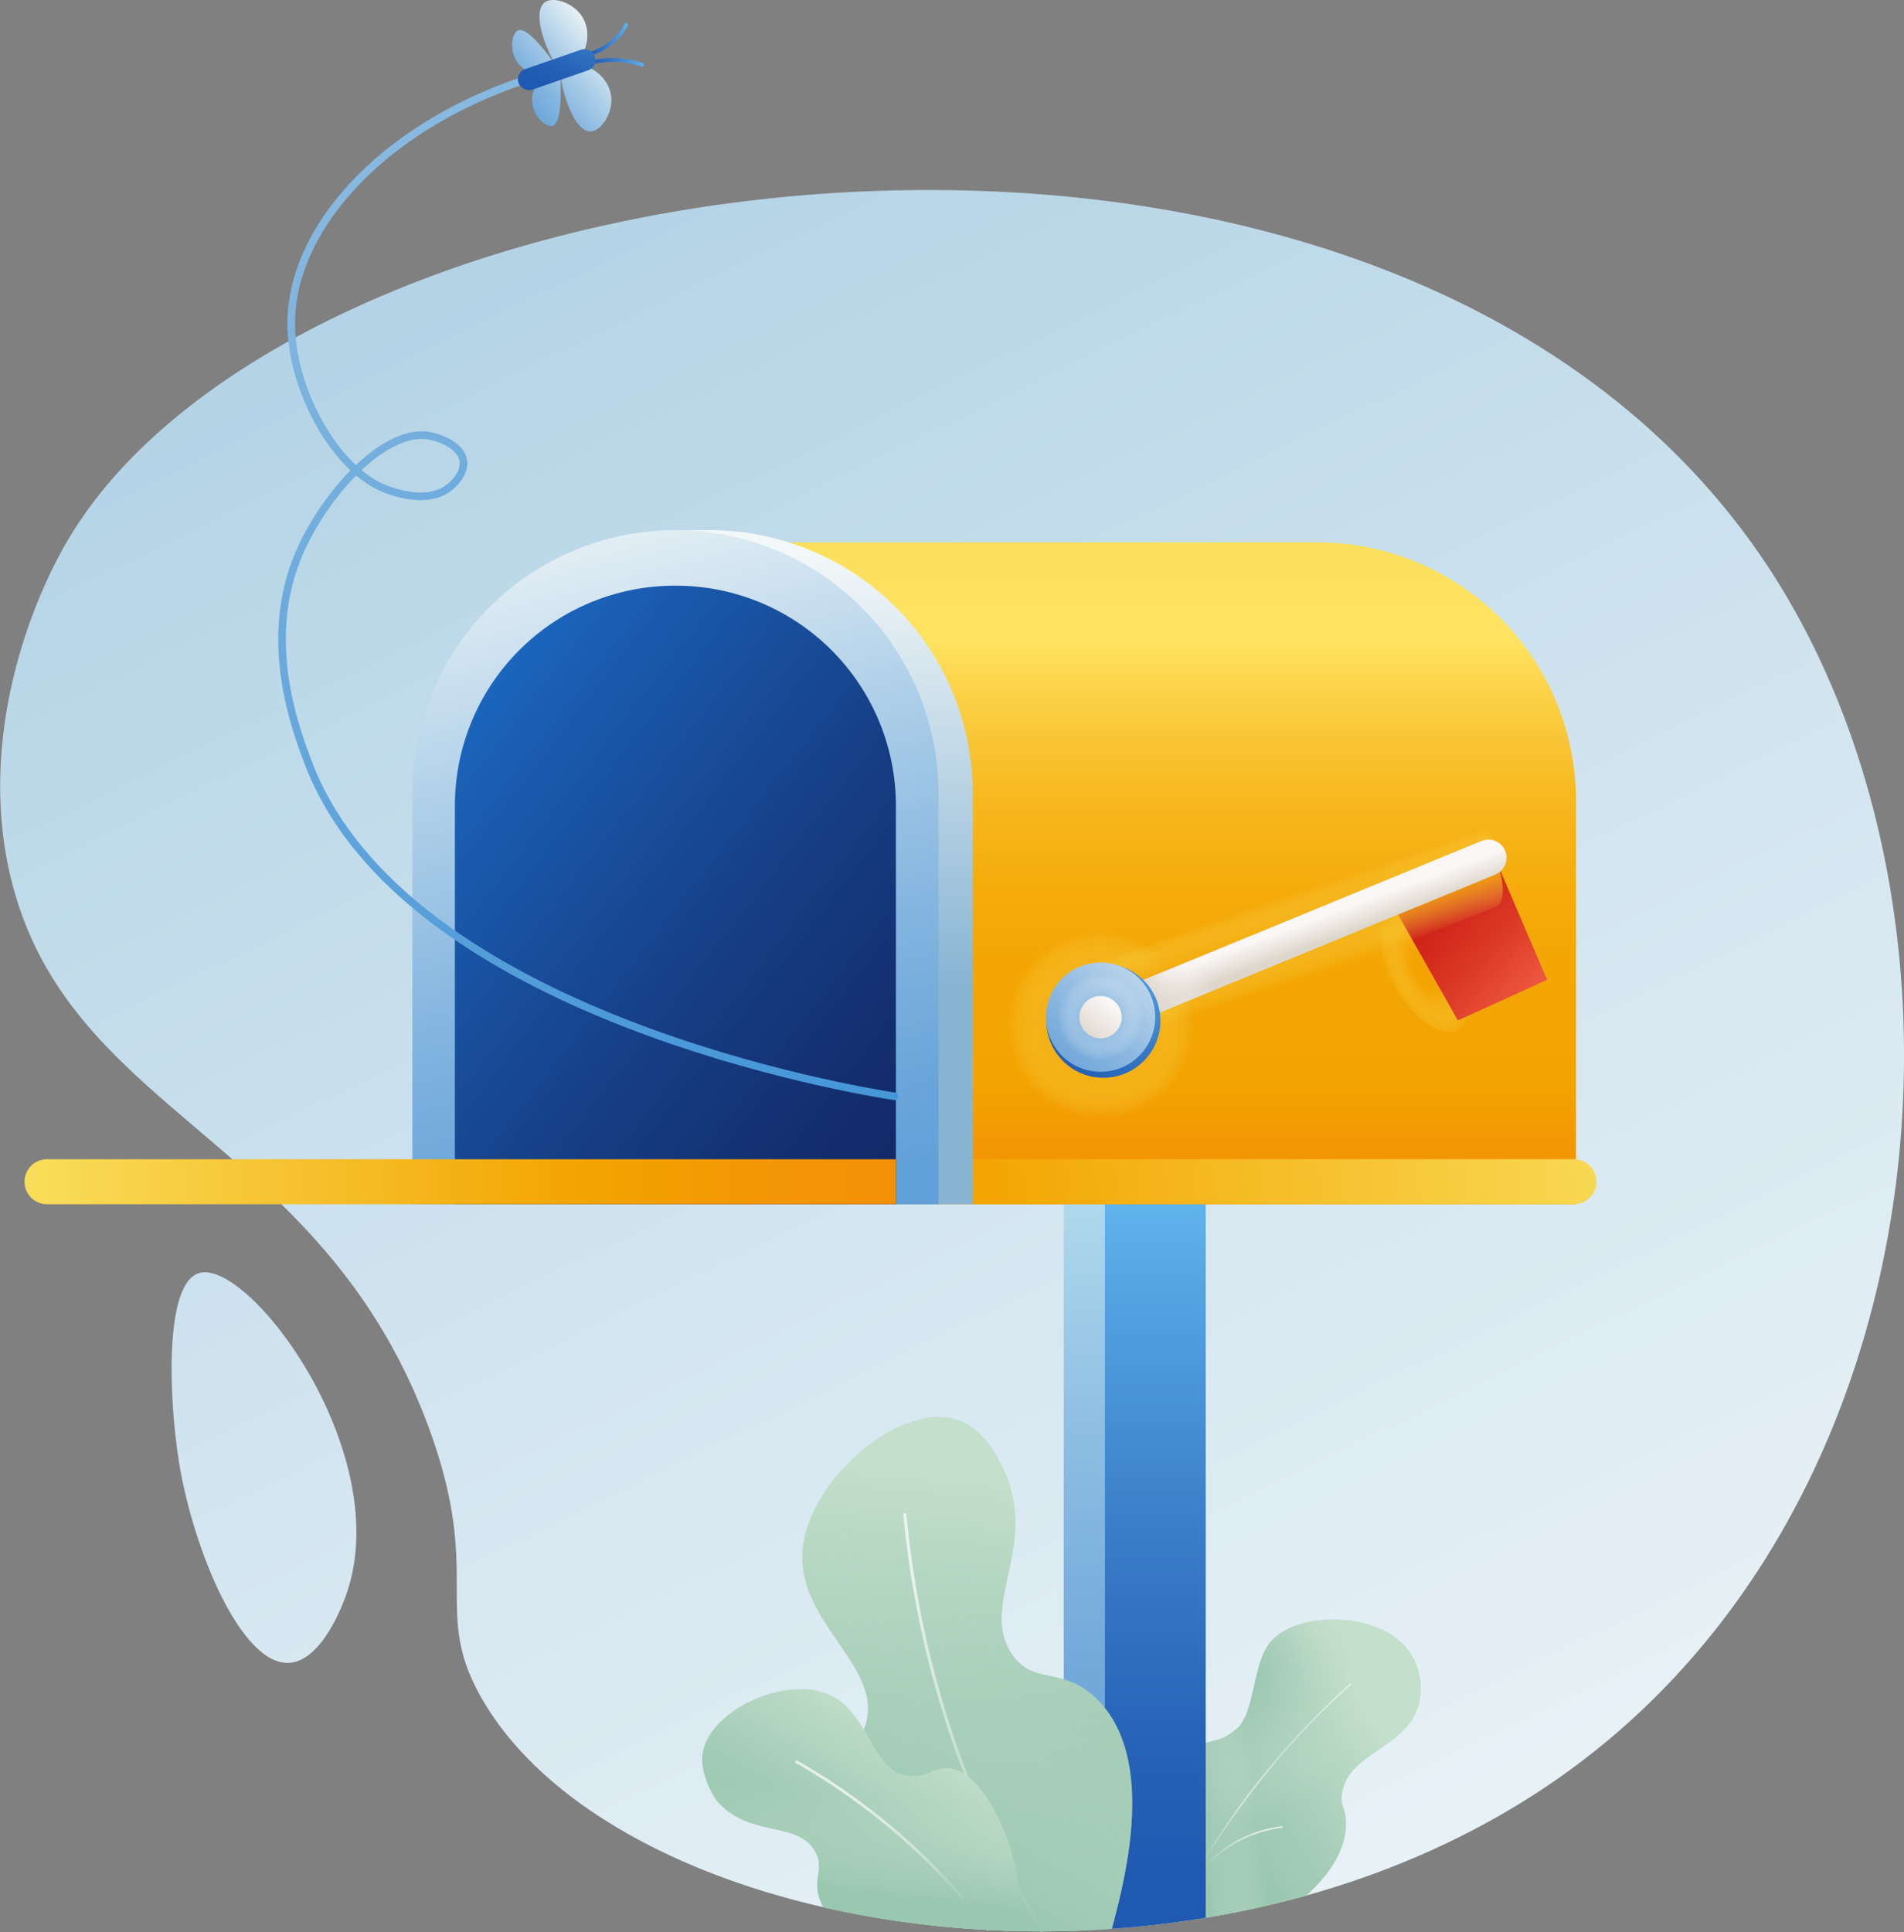 <svg xmlns="http://www.w3.org/2000/svg" xmlns:xlink="http://www.w3.org/1999/xlink" viewBox="0 0 641.82 651.09"><rect x="0" y="0" width="641.82" height="651.09" fill="#808080" stroke="none"/><defs><style>.cls-1{isolation:isolate;}.cls-2{fill:url(#linear-gradient);}.cls-3{fill:url(#linear-gradient-2);}.cls-26,.cls-29,.cls-30,.cls-33,.cls-36,.cls-4{fill:none;stroke-miterlimit:10;}.cls-33,.cls-36,.cls-4{stroke:#fff;opacity:0.7;}.cls-4{stroke-width:0.52px;}.cls-15,.cls-16,.cls-18,.cls-20,.cls-23,.cls-34,.cls-37,.cls-5,.cls-6{mix-blend-mode:multiply;}.cls-5{fill:url(#radial-gradient);}.cls-6{fill:url(#linear-gradient-3);}.cls-7{fill:url(#linear-gradient-4);}.cls-8{fill:url(#linear-gradient-5);}.cls-9{fill:url(#linear-gradient-6);}.cls-10{fill:url(#linear-gradient-7);}.cls-11{fill:url(#linear-gradient-8);}.cls-12{fill:url(#linear-gradient-9);}.cls-13{fill:url(#linear-gradient-10);}.cls-14{fill:url(#linear-gradient-11);}.cls-15{fill:url(#radial-gradient-2);}.cls-16{fill:url(#radial-gradient-3);}.cls-17{fill:url(#linear-gradient-12);}.cls-18{fill:url(#linear-gradient-13);}.cls-19{fill:url(#linear-gradient-14);}.cls-20{fill:url(#linear-gradient-15);}.cls-21{fill:url(#linear-gradient-16);}.cls-22{fill:url(#linear-gradient-17);}.cls-23{fill:url(#radial-gradient-4);}.cls-24{fill:url(#linear-gradient-18);}.cls-25{fill:url(#linear-gradient-19);}.cls-26,.cls-29,.cls-30{stroke-linecap:round;}.cls-26{stroke-width:2.57px;stroke:url(#linear-gradient-20);}.cls-27{fill:url(#linear-gradient-21);}.cls-28{fill:url(#linear-gradient-22);}.cls-29,.cls-30{stroke-width:1.28px;}.cls-29{stroke:url(#linear-gradient-23);}.cls-30{stroke:url(#linear-gradient-24);}.cls-31{fill:url(#linear-gradient-25);}.cls-32{fill:url(#linear-gradient-26);}.cls-33{stroke-width:1.04px;}.cls-34{fill:url(#linear-gradient-27);}.cls-35{fill:url(#linear-gradient-28);}.cls-36{stroke-width:0.93px;}.cls-37{fill:url(#linear-gradient-29);}</style><linearGradient id="linear-gradient" x1="80.9" y1="-205.47" x2="523.04" y2="702.78" gradientUnits="userSpaceOnUse"><stop offset="0" stop-color="#99c4de"/><stop offset="0.65" stop-color="#d4e6f0"/><stop offset="1" stop-color="#eef5f8"/></linearGradient><linearGradient id="linear-gradient-2" x1="462.17" y1="578.33" x2="409.87" y2="610.65" gradientUnits="userSpaceOnUse"><stop offset="0" stop-color="#c4dfcc"/><stop offset="0.17" stop-color="#bbdac6"/><stop offset="0.68" stop-color="#a3ccb6"/><stop offset="1" stop-color="#9ac7b0"/></linearGradient><radialGradient id="radial-gradient" cx="415.01" cy="572.71" fx="424.907" r="49.17" gradientTransform="translate(118.4 1254.38) rotate(-122.55) scale(1 1.08)" gradientUnits="userSpaceOnUse"><stop offset="0.18" stop-color="#9ac7b0"/><stop offset="0.27" stop-color="#9ec9b3" stop-opacity="0.9"/><stop offset="0.46" stop-color="#a9cfba" stop-opacity="0.65"/><stop offset="0.72" stop-color="#bad9c5" stop-opacity="0.25"/><stop offset="0.88" stop-color="#c4dfcc" stop-opacity="0"/></radialGradient><linearGradient id="linear-gradient-3" x1="395.36" y1="600.04" x2="425.81" y2="596.18" gradientTransform="matrix(1, 0, 0, 1, 0, 0)" xlink:href="#radial-gradient"/><linearGradient id="linear-gradient-4" x1="388.12" y1="630.29" x2="388.12" y2="407.13" gradientUnits="userSpaceOnUse"><stop offset="0" stop-color="#2059b1"/><stop offset="0.18" stop-color="#2662b7"/><stop offset="0.49" stop-color="#387bc7"/><stop offset="0.87" stop-color="#54a3e1"/><stop offset="1" stop-color="#5fb3eb"/></linearGradient><linearGradient id="linear-gradient-5" x1="365.51" y1="597.27" x2="365.51" y2="328.49" gradientUnits="userSpaceOnUse"><stop offset="0" stop-color="#6ba3d8"/><stop offset="0.16" stop-color="#75abdb"/><stop offset="0.44" stop-color="#8fbfe3"/><stop offset="0.79" stop-color="#bae0ef"/><stop offset="1" stop-color="#d7f7f8"/></linearGradient><linearGradient id="linear-gradient-6" x1="336.86" y1="167.07" x2="336.86" y2="403.3" gradientUnits="userSpaceOnUse"><stop offset="0" stop-color="#f9de5b"/><stop offset="0.21" stop-color="#ffe361"/><stop offset="0.25" stop-color="#fdd851"/><stop offset="0.35" stop-color="#f9c534"/><stop offset="0.44" stop-color="#f7b71d"/><stop offset="0.55" stop-color="#f5ac0d"/><stop offset="0.67" stop-color="#f3a604"/><stop offset="0.84" stop-color="#f3a401"/><stop offset="0.92" stop-color="#f39805"/><stop offset="1" stop-color="#f39007"/></linearGradient><linearGradient id="linear-gradient-7" x1="560.75" y1="386.01" x2="326.66" y2="407.3" gradientTransform="translate(859.96 796.46) rotate(-180)" gradientUnits="userSpaceOnUse"><stop offset="0" stop-color="#f9de5b" stop-opacity="0.99"/><stop offset="1" stop-color="#f3a401"/></linearGradient><linearGradient id="linear-gradient-8" x1="239.22" y1="185.73" x2="239.22" y2="392.37" gradientUnits="userSpaceOnUse"><stop offset="0.01" stop-color="#f2f7f8"/><stop offset="0.7" stop-color="#89b5d4"/></linearGradient><linearGradient id="linear-gradient-9" x1="185.81" y1="162.72" x2="247.45" y2="410.67" gradientUnits="userSpaceOnUse"><stop offset="0" stop-color="#f2f7f8"/><stop offset="0.04" stop-color="#ebf3f6"/><stop offset="0.37" stop-color="#b0d0e9"/><stop offset="0.65" stop-color="#85b6e0"/><stop offset="0.87" stop-color="#6ba6da"/><stop offset="1" stop-color="#61a0d8"/></linearGradient><linearGradient id="linear-gradient-10" x1="37.47" y1="172.6" x2="323.33" y2="394.93" gradientUnits="userSpaceOnUse"><stop offset="0.1" stop-color="#228df5"/><stop offset="0.17" stop-color="#2083e6"/><stop offset="0.45" stop-color="#1a5baf"/><stop offset="0.69" stop-color="#163f86"/><stop offset="0.88" stop-color="#132d6d"/><stop offset="1" stop-color="#122764"/></linearGradient><linearGradient id="linear-gradient-11" x1="8.29" y1="398.23" x2="302" y2="398.23" gradientUnits="userSpaceOnUse"><stop offset="0" stop-color="#f9de5b"/><stop offset="0.64" stop-color="#f3a401"/><stop offset="0.82" stop-color="#f39805"/><stop offset="1" stop-color="#f39007"/></linearGradient><radialGradient id="radial-gradient-2" cx="1378.13" cy="426.47" r="9.42" gradientTransform="matrix(1.25, 0.01, -0.02, 2.66, -1235.58, -821.68)" gradientUnits="userSpaceOnUse"><stop offset="0.24" stop-color="#f3a401"/><stop offset="0.3" stop-color="#f3a604" stop-opacity="0.97"/><stop offset="0.41" stop-color="#f4ab0c" stop-opacity="0.88"/><stop offset="0.54" stop-color="#f5b41a" stop-opacity="0.73"/><stop offset="0.69" stop-color="#f6c02c" stop-opacity="0.52"/><stop offset="0.85" stop-color="#f7cf43" stop-opacity="0.26"/><stop offset="1" stop-color="#f9de5b" stop-opacity="0"/></radialGradient><radialGradient id="radial-gradient-3" cx="371.01" cy="345.43" r="35.08" gradientUnits="userSpaceOnUse"><stop offset="0.24" stop-color="#f3a401"/><stop offset="0.29" stop-color="#f3a604" stop-opacity="0.97"/><stop offset="0.39" stop-color="#f4ab0c" stop-opacity="0.88"/><stop offset="0.5" stop-color="#f5b41a" stop-opacity="0.73"/><stop offset="0.63" stop-color="#f6c02c" stop-opacity="0.52"/><stop offset="0.77" stop-color="#f7cf43" stop-opacity="0.26"/><stop offset="0.9" stop-color="#f9de5b" stop-opacity="0"/></radialGradient><linearGradient id="linear-gradient-12" x1="478.08" y1="300.2" x2="526.69" y2="342.79" gradientUnits="userSpaceOnUse"><stop offset="0.01" stop-color="#cc1e13"/><stop offset="0.2" stop-color="#d02519"/><stop offset="0.49" stop-color="#dc3a28"/><stop offset="0.83" stop-color="#ef5b42"/><stop offset="0.88" stop-color="#f25f45"/></linearGradient><linearGradient id="linear-gradient-13" x1="487.9" y1="442.39" x2="479.22" y2="417.41" gradientTransform="matrix(0.99, 0.03, 0.03, 1.05, -54.65, -150.23)" gradientUnits="userSpaceOnUse"><stop offset="0" stop-color="#f9de5b" stop-opacity="0"/><stop offset="0.51" stop-color="#f3a401"/><stop offset="0.56" stop-color="#f3a604" stop-opacity="0.97"/><stop offset="0.62" stop-color="#f4ab0c" stop-opacity="0.88"/><stop offset="0.71" stop-color="#f5b41a" stop-opacity="0.73"/><stop offset="0.8" stop-color="#f6c02c" stop-opacity="0.52"/><stop offset="0.91" stop-color="#f7cf43" stop-opacity="0.26"/><stop offset="1" stop-color="#f9de5b" stop-opacity="0"/></linearGradient><linearGradient id="linear-gradient-14" x1="438.1" y1="320.49" x2="435.11" y2="312.42" gradientUnits="userSpaceOnUse"><stop offset="0.01" stop-color="#ded6cb"/><stop offset="0.98" stop-color="#faf7f6"/></linearGradient><linearGradient id="linear-gradient-15" x1="389.8" y1="341.1" x2="408.9" y2="330.77" gradientUnits="userSpaceOnUse"><stop offset="0.01" stop-color="#ded6cb"/><stop offset="0.98" stop-color="#faf7f6" stop-opacity="0"/></linearGradient><linearGradient id="linear-gradient-16" x1="400.53" y1="311.54" x2="353.55" y2="364.83" gradientUnits="userSpaceOnUse"><stop offset="0.1" stop-color="#5fb3eb"/><stop offset="0.22" stop-color="#54a3e1"/><stop offset="0.56" stop-color="#387bc7"/><stop offset="0.84" stop-color="#2662b7"/><stop offset="1" stop-color="#2059b1"/></linearGradient><linearGradient id="linear-gradient-17" x1="398.39" y1="311.72" x2="353.4" y2="362.75" gradientUnits="userSpaceOnUse"><stop offset="0" stop-color="#f2f7f8"/><stop offset="0.33" stop-color="#bad4eb"/><stop offset="0.63" stop-color="#8fbae1"/><stop offset="0.86" stop-color="#75a9da"/><stop offset="1" stop-color="#6ba3d8"/></linearGradient><radialGradient id="radial-gradient-4" cx="370.98" cy="342.77" r="14.44" gradientUnits="userSpaceOnUse"><stop offset="0" stop-color="#6ba3d8"/><stop offset="0.1" stop-color="#71a7d9" stop-opacity="0.95"/><stop offset="0.26" stop-color="#82b1dd" stop-opacity="0.83"/><stop offset="0.47" stop-color="#9dc2e4" stop-opacity="0.63"/><stop offset="0.72" stop-color="#c2d9ed" stop-opacity="0.36"/><stop offset="0.99" stop-color="#f1f6f8" stop-opacity="0.01"/><stop offset="1" stop-color="#f2f7f8" stop-opacity="0"/></radialGradient><linearGradient id="linear-gradient-18" x1="365.17" y1="349.96" x2="374.91" y2="337.91" xlink:href="#linear-gradient-14"/><linearGradient id="linear-gradient-19" x1="-189.88" y1="-73.66" x2="252.26" y2="834.6" xlink:href="#linear-gradient"/><linearGradient id="linear-gradient-20" x1="277.79" y1="384.49" x2="97.1" y2="67.34" gradientUnits="userSpaceOnUse"><stop offset="0" stop-color="#4696d8"/><stop offset="0.24" stop-color="#509bd9"/><stop offset="0.63" stop-color="#6aa9dc"/><stop offset="1" stop-color="#88b9e0"/></linearGradient><linearGradient id="linear-gradient-21" x1="198.04" y1="3.35" x2="165.58" y2="30.35" xlink:href="#linear-gradient-9"/><linearGradient id="linear-gradient-22" x1="211.15" y1="19.12" x2="178.7" y2="46.11" xlink:href="#linear-gradient-9"/><linearGradient id="linear-gradient-23" x1="198.04" y1="21.01" x2="217.05" y2="21.01" xlink:href="#linear-gradient-4"/><linearGradient id="linear-gradient-24" x1="197.83" y1="13.32" x2="211.69" y2="13.32" xlink:href="#linear-gradient-4"/><linearGradient id="linear-gradient-25" x1="201.62" y1="-8.3" x2="185.33" y2="28.79" gradientTransform="translate(18.03 -60.13) rotate(19.11)" gradientUnits="userSpaceOnUse"><stop offset="0" stop-color="#5fb3eb"/><stop offset="0.13" stop-color="#54a3e1"/><stop offset="0.51" stop-color="#387bc7"/><stop offset="0.82" stop-color="#2662b7"/><stop offset="1" stop-color="#2059b1"/></linearGradient><linearGradient id="linear-gradient-26" x1="333.14" y1="498.38" x2="321.77" y2="610.07" xlink:href="#linear-gradient-2"/><linearGradient id="linear-gradient-27" x1="300.07" y1="624.16" x2="348.19" y2="536.25" gradientUnits="userSpaceOnUse"><stop offset="0" stop-color="#9ac7b0"/><stop offset="0.34" stop-color="#acd1bc" stop-opacity="0.58"/><stop offset="0.71" stop-color="#bddbc7" stop-opacity="0.16"/><stop offset="0.88" stop-color="#c4dfcc" stop-opacity="0"/></linearGradient><linearGradient id="linear-gradient-28" x1="311.58" y1="583.43" x2="281.59" y2="633.99" xlink:href="#linear-gradient-2"/><linearGradient id="linear-gradient-29" x1="288.28" y1="638.13" x2="292.35" y2="600.44" xlink:href="#linear-gradient-27"/></defs><g class="cls-1"><g id="Layer_2" data-name="Layer 2"><g id="Layer_1-2" data-name="Layer 1"><path class="cls-2" d="M533.85,593c-28.1,21.51-60.19,36.48-93.57,45.79a322.54,322.54,0,0,1-33.84,7.47c-8,1.34-16.11,2.37-24.16,3.1h0c-2.5.24-5,.44-7.49.61l-2.32.16c-.88.06-1.77.11-2.65.15-3.77.22-7.5.36-11.24.44q-3.58.09-7.15.09c-2.73,0-5.46,0-8.17-.1q-5.07-.11-10.08-.37-9.84-.5-19.48-1.56a316.7,316.7,0,0,1-36.12-6.07c-52.39-12-95.29-36.64-114.64-69.42-18.1-30.67.35-41.43-18.49-92.43C108.51,383.56,24,375.76,4,297.27c-12-47.22,6-93.22,18.49-114.61C100.9,47.72,473.59-1.53,598.06,194.19,670.47,308,655.68,499.75,533.85,593Z"/><path class="cls-3" d="M478.19,574.77c-4.29,14.57-23.88,15.91-25.82,29.73-.59,4.21,1.18,4.4,1.35,9.43.29,8.85-5.15,17.51-13.44,24.87a322.54,322.54,0,0,1-33.84,7.47c-8,1.34-16.11,2.37-24.16,3.1h0a24.45,24.45,0,0,1-3.63-2c-6.16-4.81-1.9-17.47.5-23.21,2.29-5.46,7.17-22.75,20.11-33,5.82-4.63,9.14-3.69,13.43-5.73a23.34,23.34,0,0,0,4-2.69c6.43-5.29,5.44-21.36,11.17-28.91,8.55-11.28,38-11.32,47.55,3.2A22.13,22.13,0,0,1,478.19,574.77Z"/><path class="cls-4" d="M455.4,567.41c-6.17,5.52-12.53,11.73-18.89,18.68a267.57,267.57,0,0,0-37.57,52.82c2.49-4.47,9-14.67,21.63-20.11a42.68,42.68,0,0,1,11.72-3.15"/><path class="cls-5" d="M478.19,574.77c-4.29,14.57-23.88,15.91-25.82,29.73-.59,4.21,1.18,4.4,1.35,9.43.29,8.85-5.15,17.51-13.44,24.87a322.54,322.54,0,0,1-33.84,7.47c-8,1.34-16.11,2.37-24.16,3.1h0a24.45,24.45,0,0,1-3.63-2c-6.16-4.81-1.9-17.47.5-23.21,2.29-5.46,7.17-22.75,20.11-33,5.82-4.63,9.14-3.69,13.43-5.73a23.34,23.34,0,0,0,4-2.69c6.43-5.29,5.44-21.36,11.17-28.91,8.55-11.28,38-11.32,47.55,3.2A22.13,22.13,0,0,1,478.19,574.77Z"/><path class="cls-6" d="M478.19,574.77c-4.29,14.57-23.88,15.91-25.82,29.73-.59,4.21,1.18,4.4,1.35,9.43.29,8.85-5.15,17.51-13.44,24.87a322.54,322.54,0,0,1-33.84,7.47c-8,1.34-16.11,2.37-24.16,3.1a24.72,24.72,0,0,1-3.64-2c-6.16-4.81-1.9-17.47.5-23.21,2.29-5.46,7.17-22.75,20.11-33,5.82-4.63,9.14-3.69,13.43-5.73a23.34,23.34,0,0,0,4-2.69c6.43-5.29,5.44-21.36,11.17-28.91,8.55-11.28,38-11.32,47.55,3.2A22.13,22.13,0,0,1,478.19,574.77Z"/><path class="cls-7" d="M406.44,386V646.27a333.72,333.72,0,0,1-34,3.87c-.89.06-1.77.11-2.66.15V386Z"/><path class="cls-8" d="M372.46,386V650.14c-.89.06-1.77.11-2.66.15-3.76.22-7.5.36-11.23.44V386Z"/><path class="cls-9" d="M229.64,182.76H444.08a87.18,87.18,0,0,1,87.18,87.18V405.82a0,0,0,0,1,0,0H142.47a0,0,0,0,1,0,0V269.94A87.18,87.18,0,0,1,229.64,182.76Z"/><path class="cls-10" d="M329.41,390.65H538.14a0,0,0,0,1,0,0v15.17a0,0,0,0,1,0,0H329.41a7.59,7.59,0,0,1-7.59-7.59v0a7.59,7.59,0,0,1,7.59-7.59Z" transform="translate(859.96 796.46) rotate(180)"/><path class="cls-11" d="M327.91,405.82H150.53l.88-150.65a76.91,76.91,0,0,1,76.91-76.51h10.9a88.69,88.69,0,0,1,88.69,88.7Z"/><path class="cls-12" d="M227.67,178.66h0a88.69,88.69,0,0,1,88.69,88.69V405.82a0,0,0,0,1,0,0H139a0,0,0,0,1,0,0V267.36a88.69,88.69,0,0,1,88.69-88.69Z"/><path class="cls-13" d="M227.48,197.37h.37A74.14,74.14,0,0,1,302,271.51v134.3a0,0,0,0,1,0,0H153.34a0,0,0,0,1,0,0V271.51A74.14,74.14,0,0,1,227.48,197.37Z"/><path class="cls-14" d="M15.87,390.65H302a0,0,0,0,1,0,0v15.17a0,0,0,0,1,0,0H15.87a7.59,7.59,0,0,1-7.59-7.59v0a7.59,7.59,0,0,1,7.59-7.59Z"/><ellipse class="cls-15" cx="479.67" cy="323.81" rx="12.55" ry="26.22" transform="translate(-94.54 251.56) rotate(-26.85)"/><circle class="cls-16" cx="371.01" cy="345.43" r="35.07"/><polygon class="cls-17" points="505.11 291.91 521.52 330.2 491.43 343.88 469.55 305.13 505.11 291.91"/><path class="cls-18" d="M365.63,345.68h0c-3.15-7.6-3.77-17.51-.73-18.77l128-49.05c3.06-1.26,11,2.59,14.14,10.23l-2.88,1.31c3.16,7.63,3.25,14.85.2,16.11L376.88,357.22C373.84,358.48,368.78,353.29,365.63,345.68Z"/><path class="cls-19" d="M365.38,345.09h0a6.16,6.16,0,0,1,3.33-8l130.67-53.69a6.14,6.14,0,0,1,8,3.33h0a6.15,6.15,0,0,1-3.32,8L373.41,348.42A6.17,6.17,0,0,1,365.38,345.09Z"/><path class="cls-20" d="M365.38,345.09h0a6.16,6.16,0,0,1,3.33-8l130.67-53.69a6.14,6.14,0,0,1,8,3.33h0a6.15,6.15,0,0,1-3.32,8L373.41,348.42A6.17,6.17,0,0,1,365.38,345.09Z"/><circle class="cls-21" cx="371.94" cy="343.97" r="19.23"/><circle class="cls-22" cx="371.01" cy="342.77" r="18.41"/><circle class="cls-23" cx="370.98" cy="342.77" r="14.43"/><circle class="cls-24" cx="370.98" cy="342.77" r="7.12"/><path class="cls-25" d="M67.12,429c16.95-4.94,66.75,61.5,49.4,108.91-.92,2.53-8,21.86-19.08,22.46-16,.86-32.15-37.6-37.06-67.37C57,472.32,55.16,432.49,67.12,429Z"/><path class="cls-26" d="M301.58,369.46c-11.34-1.73-165.75-26.79-197.85-112.9-4-10.75-15.56-40.69-2.88-70.13,8.42-19.56,28.38-42.09,43.68-39.61,3.74.61,10.52,3.26,11.58,8,.87,3.94-2.43,8.07-5.61,10.13-6.58,4.27-15.48,1.52-18.63.55-18-5.55-32.81-32.74-33.67-54.35C96.88,78,128.26,43.24,176.7,27"/><path class="cls-27" d="M194.49,20.86c4.29-4.85,4.59-11.69,1.15-16.11-3.17-4.07-9.43-6-12.12-3.88-3.17,2.5-1.78,10.94,3.7,21-7.79-10.86-11-12.25-12.58-11.62-2.14.88-3,6.5-.41,10.47a9.28,9.28,0,0,0,9,4.05"/><path class="cls-28" d="M195.22,21.75c6.38,1.15,10.84,6.34,10.87,12,0,5.15-3.7,10.54-7.12,10.54-4,0-8.16-7.49-10.07-18.77.6,13.36-1.1,16.46-2.7,16.91-2.22.63-6.38-3.25-6.8-8A9.31,9.31,0,0,1,184,25.64"/><path class="cls-29" d="M198.68,21.25a30.74,30.74,0,0,1,11.59-.84,30.35,30.35,0,0,1,6.14,1.41"/><path class="cls-30" d="M198.47,18.27a21,21,0,0,0,11-7.34A18.44,18.44,0,0,0,211,8.38"/><rect class="cls-31" x="174.02" y="19.82" width="27.27" height="7.34" rx="3.67" transform="translate(2.65 62.72) rotate(-19.11)"/><path class="cls-32" d="M374.78,650l-2.32.16c-.88.06-1.77.11-2.65.15-3.77.22-7.5.36-11.24.44q-3.58.09-7.15.09a344.27,344.27,0,0,1-37.73-2c-19.19-18.39-34.33-42.59-28.77-56.92,1.89-4.85,4.56-4.48,6.59-10,7-19-21-33.7-21.07-57,0-25.07,32.4-52.37,51.76-46.64,9.82,2.91,14.76,13.87,16.46,17.67,11.39,25.29-8.57,45.06,2.4,61.41,7.31,10.89,17.27,3.75,28.85,15.36C390,592.78,379.21,633.33,374.78,650Z"/><path class="cls-33" d="M305,510a330.39,330.39,0,0,0,46.44,140.82"/><path class="cls-34" d="M374.78,650l-2.32.16c-.88.06-1.77.11-2.65.15-3.77.22-7.5.36-11.24.44q-3.58.09-7.15.09a344.27,344.27,0,0,1-37.73-2c-19.19-18.39-34.33-42.59-28.77-56.92,1.89-4.85,4.56-4.48,6.59-10,7-19-21-33.7-21.07-57,0-25.07,32.4-52.37,51.76-46.64,9.82,2.91,14.76,13.87,16.46,17.67,11.39,25.29-8.57,45.06,2.4,61.41,7.31,10.89,17.27,3.75,28.85,15.36C390,592.78,379.21,633.33,374.78,650Z"/><path class="cls-35" d="M343.25,650.72q-5.07-.11-10.08-.37-9.84-.5-19.48-1.56a316.7,316.7,0,0,1-36.12-6.07,12.42,12.42,0,0,1-.64-1.26c-3.87-8.68,1.79-11.54-2.61-18.26-6.2-9.47-21.63-4.07-32.38-16-1.38-1.53-5.56-8.74-5.23-15,.77-14.85,26.81-27.61,42.22-21.37,14.31,5.79,14.61,26.41,27.54,27.66,6.39.62,8-3.2,13.73-2.54C334.62,597.65,347.41,633.81,343.25,650.72Z"/><path class="cls-36" d="M268.2,593.53a215.07,215.07,0,0,1,65,56.82"/><path class="cls-37" d="M343.25,650.72q-5.07-.11-10.08-.37-9.84-.5-19.48-1.56a316.7,316.7,0,0,1-36.12-6.07,12.42,12.42,0,0,1-.64-1.26c-3.87-8.68,1.79-11.54-2.61-18.26-6.2-9.47-21.63-4.07-32.38-16-1.38-1.53-5.56-8.74-5.23-15,.77-14.85,26.81-27.61,42.22-21.37,14.31,5.79,14.61,26.41,27.54,27.66,6.39.62,8-3.2,13.73-2.54C334.62,597.65,347.41,633.81,343.25,650.72Z"/></g></g></g></svg>